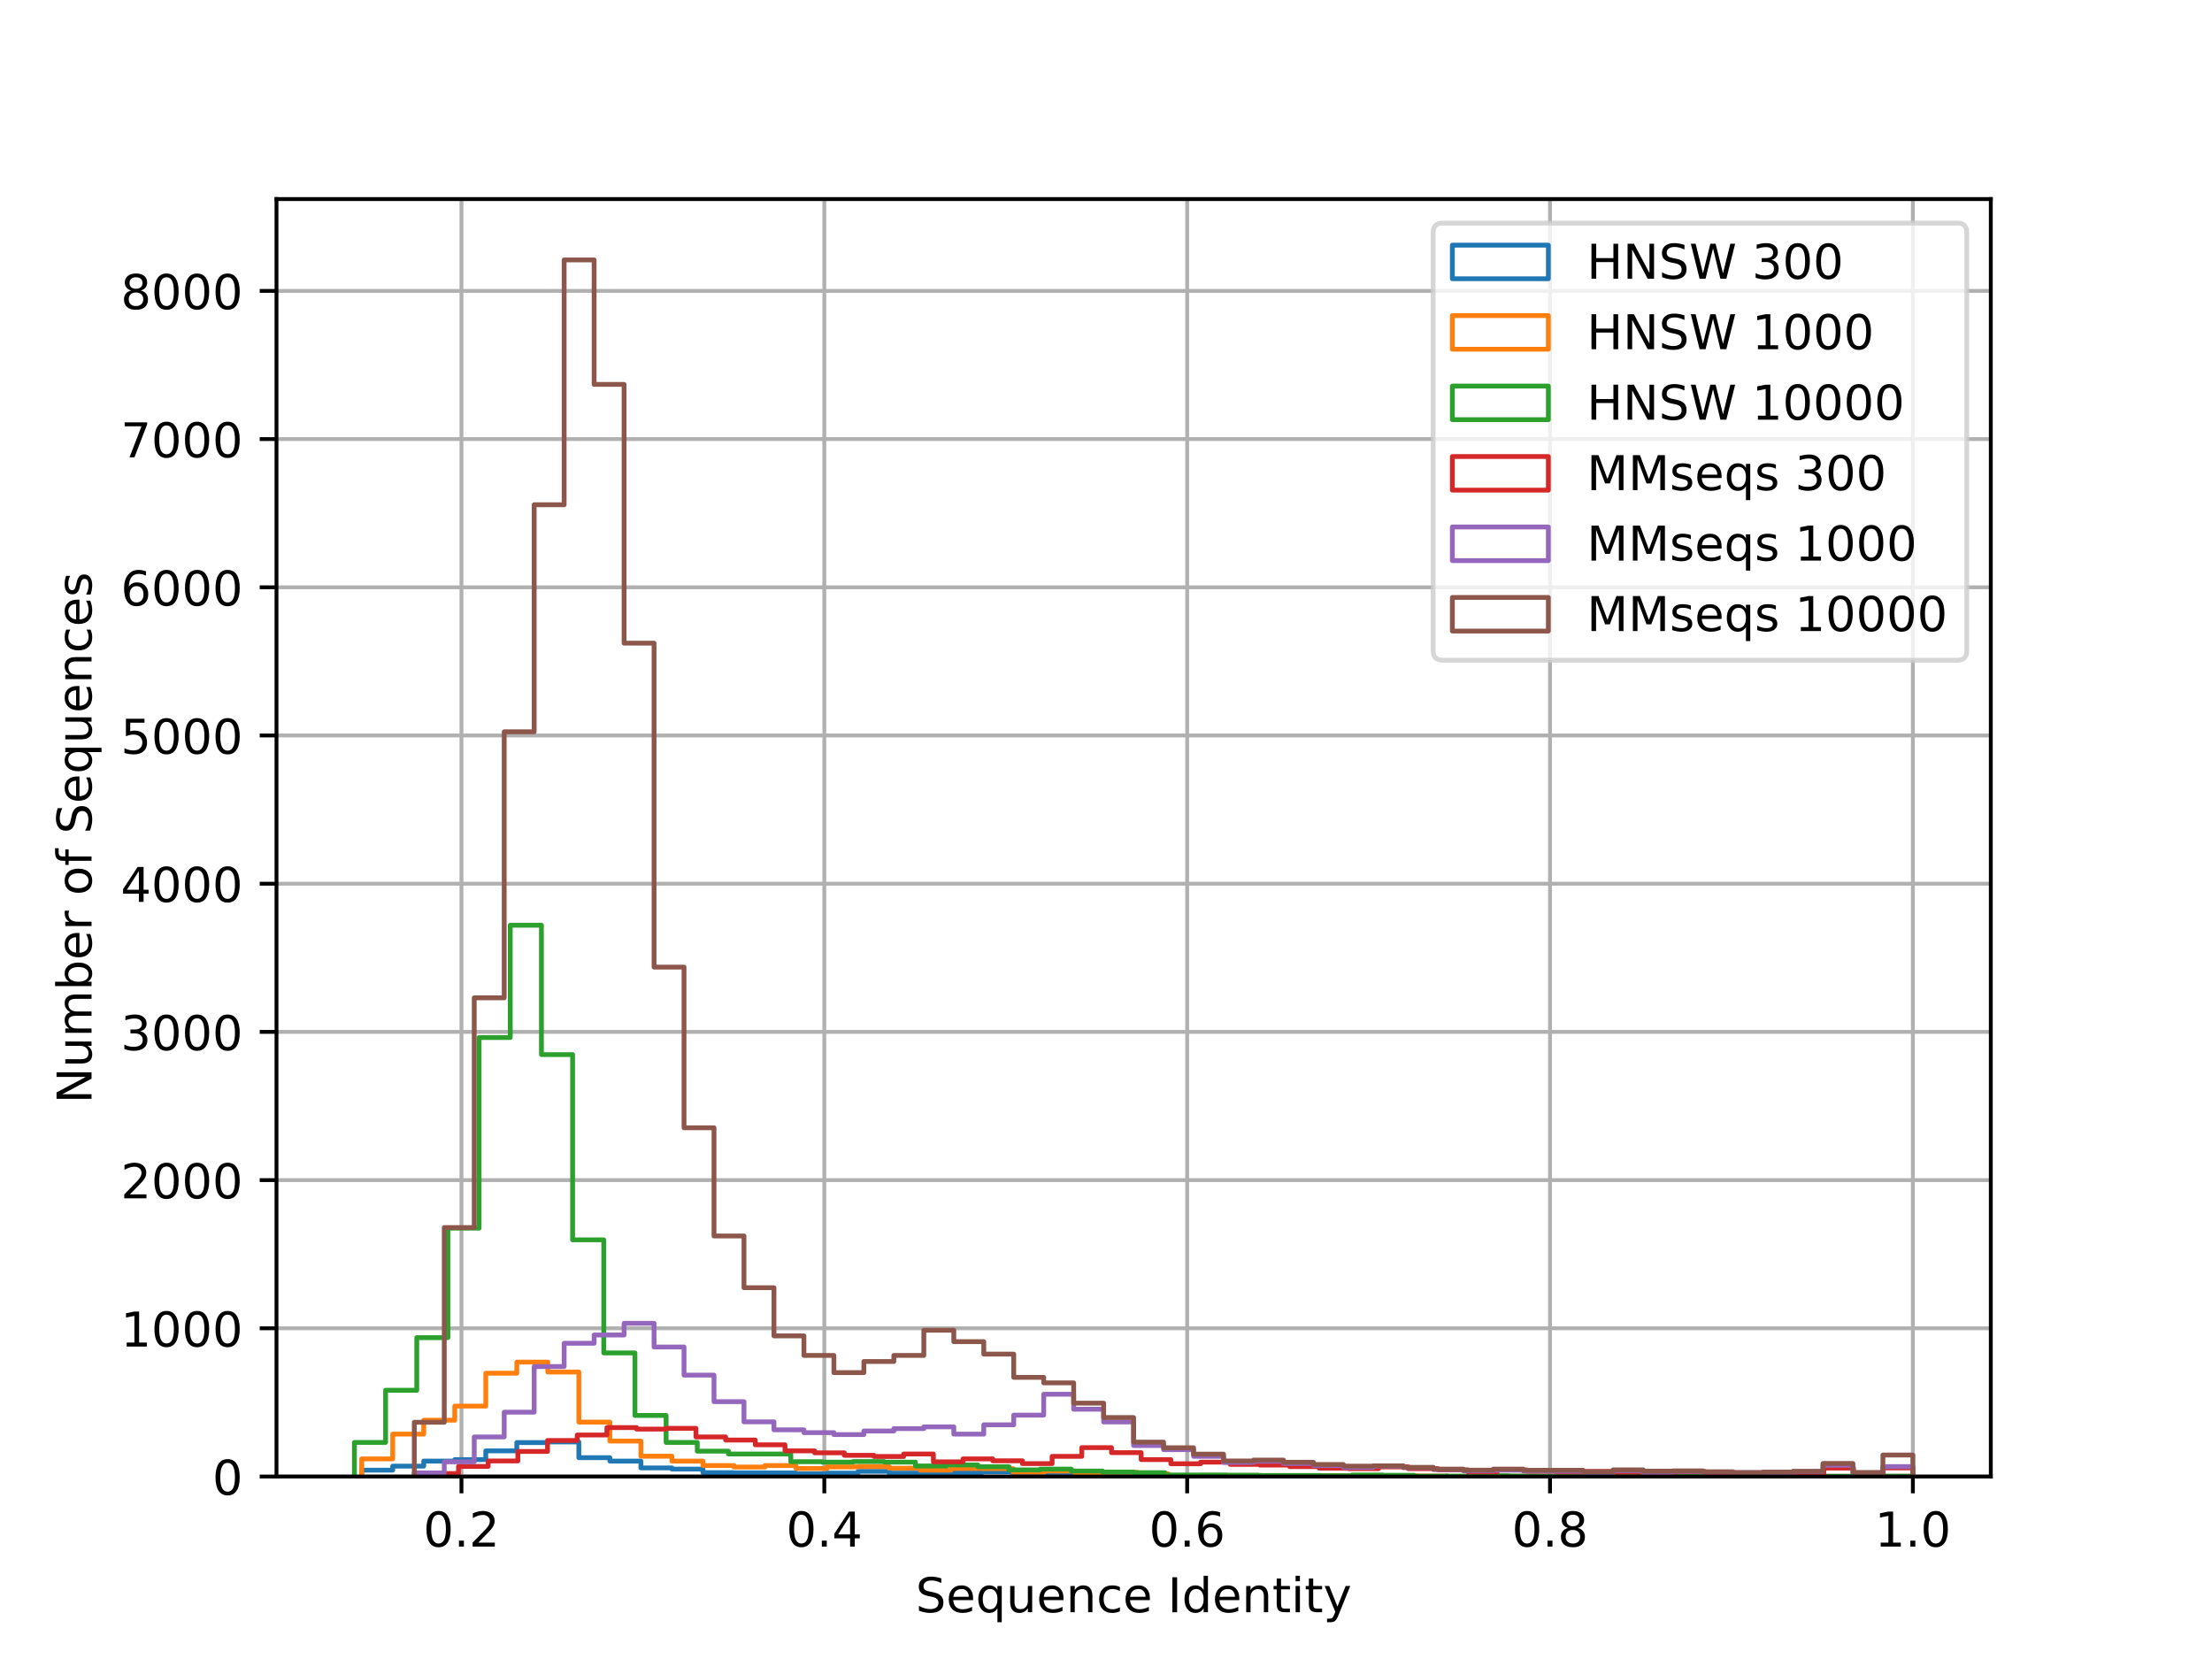 <?xml version="1.0" encoding="utf-8" standalone="no"?>
<!DOCTYPE svg PUBLIC "-//W3C//DTD SVG 1.1//EN"
  "http://www.w3.org/Graphics/SVG/1.1/DTD/svg11.dtd">
<!-- Created with matplotlib (https://matplotlib.org/) -->
<svg height="345.6pt" version="1.1" viewBox="0 0 460.8 345.6" width="460.8pt" xmlns="http://www.w3.org/2000/svg" xmlns:xlink="http://www.w3.org/1999/xlink">
 <defs>
  <style type="text/css">*{stroke-linecap:butt;stroke-linejoin:round;}</style>
 </defs>
 <g id="figure_1">
  <g id="patch_1">
   <path d="M 0 345.6 
L 460.8 345.6 
L 460.8 0 
L 0 0 
z
" style="fill:#ffffff;"/>
  </g>
  <g id="axes_1">
   <g id="patch_2">
    <path d="M 57.6 307.584 
L 414.72 307.584 
L 414.72 41.472 
L 57.6 41.472 
z
" style="fill:#ffffff;"/>
   </g>
   <g id="matplotlib.axis_1">
    <g id="xtick_1">
     <g id="line2d_1">
      <path clip-path="url(#peaeb49acaa)" d="M 96.131 307.584 
L 96.131 41.472 
" style="fill:none;stroke:#b0b0b0;stroke-linecap:square;stroke-width:0.8;"/>
     </g>
     <g id="line2d_2">
      <defs>
       <path d="M 0 0 
L 0 3.5 
" id="maaddae8885" style="stroke:#000000;stroke-width:0.8;"/>
      </defs>
      <g>
       <use style="stroke:#000000;stroke-width:0.8;" x="96.131" xlink:href="#maaddae8885" y="307.584"/>
      </g>
     </g>
     <g id="text_1">
      <!-- 0.2 -->
      <g transform="translate(88.18 322.182)scale(0.1 -0.1)">
       <defs>
        <path d="M 31.781 66.406 
Q 24.172 66.406 20.328 58.906 
Q 16.5 51.422 16.5 36.375 
Q 16.5 21.391 20.328 13.891 
Q 24.172 6.391 31.781 6.391 
Q 39.453 6.391 43.281 13.891 
Q 47.125 21.391 47.125 36.375 
Q 47.125 51.422 43.281 58.906 
Q 39.453 66.406 31.781 66.406 
z
M 31.781 74.219 
Q 44.047 74.219 50.516 64.516 
Q 56.984 54.828 56.984 36.375 
Q 56.984 17.969 50.516 8.266 
Q 44.047 -1.422 31.781 -1.422 
Q 19.531 -1.422 13.062 8.266 
Q 6.594 17.969 6.594 36.375 
Q 6.594 54.828 13.062 64.516 
Q 19.531 74.219 31.781 74.219 
z
" id="DejaVuSans-48"/>
        <path d="M 10.688 12.406 
L 21 12.406 
L 21 0 
L 10.688 0 
z
" id="DejaVuSans-46"/>
        <path d="M 19.188 8.297 
L 53.609 8.297 
L 53.609 0 
L 7.328 0 
L 7.328 8.297 
Q 12.938 14.109 22.625 23.891 
Q 32.328 33.688 34.812 36.531 
Q 39.547 41.844 41.422 45.531 
Q 43.312 49.219 43.312 52.781 
Q 43.312 58.594 39.234 62.25 
Q 35.156 65.922 28.609 65.922 
Q 23.969 65.922 18.812 64.312 
Q 13.672 62.703 7.812 59.422 
L 7.812 69.391 
Q 13.766 71.781 18.938 73 
Q 24.125 74.219 28.422 74.219 
Q 39.75 74.219 46.484 68.547 
Q 53.219 62.891 53.219 53.422 
Q 53.219 48.922 51.531 44.891 
Q 49.859 40.875 45.406 35.406 
Q 44.188 33.984 37.641 27.219 
Q 31.109 20.453 19.188 8.297 
z
" id="DejaVuSans-50"/>
       </defs>
       <use xlink:href="#DejaVuSans-48"/>
       <use x="63.623" xlink:href="#DejaVuSans-46"/>
       <use x="95.41" xlink:href="#DejaVuSans-50"/>
      </g>
     </g>
    </g>
    <g id="xtick_2">
     <g id="line2d_3">
      <path clip-path="url(#peaeb49acaa)" d="M 171.72 307.584 
L 171.72 41.472 
" style="fill:none;stroke:#b0b0b0;stroke-linecap:square;stroke-width:0.8;"/>
     </g>
     <g id="line2d_4">
      <g>
       <use style="stroke:#000000;stroke-width:0.8;" x="171.72" xlink:href="#maaddae8885" y="307.584"/>
      </g>
     </g>
     <g id="text_2">
      <!-- 0.4 -->
      <g transform="translate(163.769 322.182)scale(0.1 -0.1)">
       <defs>
        <path d="M 37.797 64.312 
L 12.891 25.391 
L 37.797 25.391 
z
M 35.203 72.906 
L 47.609 72.906 
L 47.609 25.391 
L 58.016 25.391 
L 58.016 17.188 
L 47.609 17.188 
L 47.609 0 
L 37.797 0 
L 37.797 17.188 
L 4.891 17.188 
L 4.891 26.703 
z
" id="DejaVuSans-52"/>
       </defs>
       <use xlink:href="#DejaVuSans-48"/>
       <use x="63.623" xlink:href="#DejaVuSans-46"/>
       <use x="95.41" xlink:href="#DejaVuSans-52"/>
      </g>
     </g>
    </g>
    <g id="xtick_3">
     <g id="line2d_5">
      <path clip-path="url(#peaeb49acaa)" d="M 247.309 307.584 
L 247.309 41.472 
" style="fill:none;stroke:#b0b0b0;stroke-linecap:square;stroke-width:0.8;"/>
     </g>
     <g id="line2d_6">
      <g>
       <use style="stroke:#000000;stroke-width:0.8;" x="247.309" xlink:href="#maaddae8885" y="307.584"/>
      </g>
     </g>
     <g id="text_3">
      <!-- 0.6 -->
      <g transform="translate(239.358 322.182)scale(0.1 -0.1)">
       <defs>
        <path d="M 33.016 40.375 
Q 26.375 40.375 22.484 35.828 
Q 18.609 31.297 18.609 23.391 
Q 18.609 15.531 22.484 10.953 
Q 26.375 6.391 33.016 6.391 
Q 39.656 6.391 43.531 10.953 
Q 47.406 15.531 47.406 23.391 
Q 47.406 31.297 43.531 35.828 
Q 39.656 40.375 33.016 40.375 
z
M 52.594 71.297 
L 52.594 62.312 
Q 48.875 64.062 45.094 64.984 
Q 41.312 65.922 37.594 65.922 
Q 27.828 65.922 22.672 59.328 
Q 17.531 52.734 16.797 39.406 
Q 19.672 43.656 24.016 45.922 
Q 28.375 48.188 33.594 48.188 
Q 44.578 48.188 50.953 41.516 
Q 57.328 34.859 57.328 23.391 
Q 57.328 12.156 50.688 5.359 
Q 44.047 -1.422 33.016 -1.422 
Q 20.359 -1.422 13.672 8.266 
Q 6.984 17.969 6.984 36.375 
Q 6.984 53.656 15.188 63.938 
Q 23.391 74.219 37.203 74.219 
Q 40.922 74.219 44.703 73.484 
Q 48.484 72.75 52.594 71.297 
z
" id="DejaVuSans-54"/>
       </defs>
       <use xlink:href="#DejaVuSans-48"/>
       <use x="63.623" xlink:href="#DejaVuSans-46"/>
       <use x="95.41" xlink:href="#DejaVuSans-54"/>
      </g>
     </g>
    </g>
    <g id="xtick_4">
     <g id="line2d_7">
      <path clip-path="url(#peaeb49acaa)" d="M 322.898 307.584 
L 322.898 41.472 
" style="fill:none;stroke:#b0b0b0;stroke-linecap:square;stroke-width:0.8;"/>
     </g>
     <g id="line2d_8">
      <g>
       <use style="stroke:#000000;stroke-width:0.8;" x="322.898" xlink:href="#maaddae8885" y="307.584"/>
      </g>
     </g>
     <g id="text_4">
      <!-- 0.8 -->
      <g transform="translate(314.947 322.182)scale(0.1 -0.1)">
       <defs>
        <path d="M 31.781 34.625 
Q 24.75 34.625 20.719 30.859 
Q 16.703 27.094 16.703 20.516 
Q 16.703 13.922 20.719 10.156 
Q 24.75 6.391 31.781 6.391 
Q 38.812 6.391 42.859 10.172 
Q 46.922 13.969 46.922 20.516 
Q 46.922 27.094 42.891 30.859 
Q 38.875 34.625 31.781 34.625 
z
M 21.922 38.812 
Q 15.578 40.375 12.031 44.719 
Q 8.5 49.078 8.5 55.328 
Q 8.5 64.062 14.719 69.141 
Q 20.953 74.219 31.781 74.219 
Q 42.672 74.219 48.875 69.141 
Q 55.078 64.062 55.078 55.328 
Q 55.078 49.078 51.531 44.719 
Q 48 40.375 41.703 38.812 
Q 48.828 37.156 52.797 32.312 
Q 56.781 27.484 56.781 20.516 
Q 56.781 9.906 50.312 4.234 
Q 43.844 -1.422 31.781 -1.422 
Q 19.734 -1.422 13.25 4.234 
Q 6.781 9.906 6.781 20.516 
Q 6.781 27.484 10.781 32.312 
Q 14.797 37.156 21.922 38.812 
z
M 18.312 54.391 
Q 18.312 48.734 21.844 45.562 
Q 25.391 42.391 31.781 42.391 
Q 38.141 42.391 41.719 45.562 
Q 45.312 48.734 45.312 54.391 
Q 45.312 60.062 41.719 63.234 
Q 38.141 66.406 31.781 66.406 
Q 25.391 66.406 21.844 63.234 
Q 18.312 60.062 18.312 54.391 
z
" id="DejaVuSans-56"/>
       </defs>
       <use xlink:href="#DejaVuSans-48"/>
       <use x="63.623" xlink:href="#DejaVuSans-46"/>
       <use x="95.41" xlink:href="#DejaVuSans-56"/>
      </g>
     </g>
    </g>
    <g id="xtick_5">
     <g id="line2d_9">
      <path clip-path="url(#peaeb49acaa)" d="M 398.487 307.584 
L 398.487 41.472 
" style="fill:none;stroke:#b0b0b0;stroke-linecap:square;stroke-width:0.8;"/>
     </g>
     <g id="line2d_10">
      <g>
       <use style="stroke:#000000;stroke-width:0.8;" x="398.487" xlink:href="#maaddae8885" y="307.584"/>
      </g>
     </g>
     <g id="text_5">
      <!-- 1.0 -->
      <g transform="translate(390.536 322.182)scale(0.1 -0.1)">
       <defs>
        <path d="M 12.406 8.297 
L 28.516 8.297 
L 28.516 63.922 
L 10.984 60.406 
L 10.984 69.391 
L 28.422 72.906 
L 38.281 72.906 
L 38.281 8.297 
L 54.391 8.297 
L 54.391 0 
L 12.406 0 
z
" id="DejaVuSans-49"/>
       </defs>
       <use xlink:href="#DejaVuSans-49"/>
       <use x="63.623" xlink:href="#DejaVuSans-46"/>
       <use x="95.41" xlink:href="#DejaVuSans-48"/>
      </g>
     </g>
    </g>
    <g id="text_6">
     <!-- Sequence Identity -->
     <g transform="translate(190.743 335.861)scale(0.1 -0.1)">
      <defs>
       <path d="M 53.516 70.516 
L 53.516 60.891 
Q 47.906 63.578 42.922 64.891 
Q 37.938 66.219 33.297 66.219 
Q 25.25 66.219 20.875 63.094 
Q 16.5 59.969 16.5 54.203 
Q 16.5 49.359 19.406 46.891 
Q 22.312 44.438 30.422 42.922 
L 36.375 41.703 
Q 47.406 39.594 52.656 34.297 
Q 57.906 29 57.906 20.125 
Q 57.906 9.516 50.797 4.047 
Q 43.703 -1.422 29.984 -1.422 
Q 24.812 -1.422 18.969 -0.25 
Q 13.141 0.922 6.891 3.219 
L 6.891 13.375 
Q 12.891 10.016 18.656 8.297 
Q 24.422 6.594 29.984 6.594 
Q 38.422 6.594 43.016 9.906 
Q 47.609 13.234 47.609 19.391 
Q 47.609 24.75 44.312 27.781 
Q 41.016 30.812 33.5 32.328 
L 27.484 33.5 
Q 16.453 35.688 11.516 40.375 
Q 6.594 45.062 6.594 53.422 
Q 6.594 63.094 13.406 68.656 
Q 20.219 74.219 32.172 74.219 
Q 37.312 74.219 42.625 73.281 
Q 47.953 72.359 53.516 70.516 
z
" id="DejaVuSans-83"/>
       <path d="M 56.203 29.594 
L 56.203 25.203 
L 14.891 25.203 
Q 15.484 15.922 20.484 11.062 
Q 25.484 6.203 34.422 6.203 
Q 39.594 6.203 44.453 7.469 
Q 49.312 8.734 54.109 11.281 
L 54.109 2.781 
Q 49.266 0.734 44.188 -0.344 
Q 39.109 -1.422 33.891 -1.422 
Q 20.797 -1.422 13.156 6.188 
Q 5.516 13.812 5.516 26.812 
Q 5.516 40.234 12.766 48.109 
Q 20.016 56 32.328 56 
Q 43.359 56 49.781 48.891 
Q 56.203 41.797 56.203 29.594 
z
M 47.219 32.234 
Q 47.125 39.594 43.094 43.984 
Q 39.062 48.391 32.422 48.391 
Q 24.906 48.391 20.391 44.141 
Q 15.875 39.891 15.188 32.172 
z
" id="DejaVuSans-101"/>
       <path d="M 14.797 27.297 
Q 14.797 17.391 18.875 11.75 
Q 22.953 6.109 30.078 6.109 
Q 37.203 6.109 41.297 11.75 
Q 45.406 17.391 45.406 27.297 
Q 45.406 37.203 41.297 42.844 
Q 37.203 48.484 30.078 48.484 
Q 22.953 48.484 18.875 42.844 
Q 14.797 37.203 14.797 27.297 
z
M 45.406 8.203 
Q 42.578 3.328 38.25 0.953 
Q 33.938 -1.422 27.875 -1.422 
Q 17.969 -1.422 11.734 6.484 
Q 5.516 14.406 5.516 27.297 
Q 5.516 40.188 11.734 48.094 
Q 17.969 56 27.875 56 
Q 33.938 56 38.25 53.625 
Q 42.578 51.266 45.406 46.391 
L 45.406 54.688 
L 54.391 54.688 
L 54.391 -20.797 
L 45.406 -20.797 
z
" id="DejaVuSans-113"/>
       <path d="M 8.5 21.578 
L 8.5 54.688 
L 17.484 54.688 
L 17.484 21.922 
Q 17.484 14.156 20.5 10.266 
Q 23.531 6.391 29.594 6.391 
Q 36.859 6.391 41.078 11.031 
Q 45.312 15.672 45.312 23.688 
L 45.312 54.688 
L 54.297 54.688 
L 54.297 0 
L 45.312 0 
L 45.312 8.406 
Q 42.047 3.422 37.719 1 
Q 33.406 -1.422 27.688 -1.422 
Q 18.266 -1.422 13.375 4.438 
Q 8.5 10.297 8.5 21.578 
z
M 31.109 56 
z
" id="DejaVuSans-117"/>
       <path d="M 54.891 33.016 
L 54.891 0 
L 45.906 0 
L 45.906 32.719 
Q 45.906 40.484 42.875 44.328 
Q 39.844 48.188 33.797 48.188 
Q 26.516 48.188 22.312 43.547 
Q 18.109 38.922 18.109 30.906 
L 18.109 0 
L 9.078 0 
L 9.078 54.688 
L 18.109 54.688 
L 18.109 46.188 
Q 21.344 51.125 25.703 53.562 
Q 30.078 56 35.797 56 
Q 45.219 56 50.047 50.172 
Q 54.891 44.344 54.891 33.016 
z
" id="DejaVuSans-110"/>
       <path d="M 48.781 52.594 
L 48.781 44.188 
Q 44.969 46.297 41.141 47.344 
Q 37.312 48.391 33.406 48.391 
Q 24.656 48.391 19.812 42.844 
Q 14.984 37.312 14.984 27.297 
Q 14.984 17.281 19.812 11.734 
Q 24.656 6.203 33.406 6.203 
Q 37.312 6.203 41.141 7.25 
Q 44.969 8.297 48.781 10.406 
L 48.781 2.094 
Q 45.016 0.344 40.984 -0.531 
Q 36.969 -1.422 32.422 -1.422 
Q 20.062 -1.422 12.781 6.344 
Q 5.516 14.109 5.516 27.297 
Q 5.516 40.672 12.859 48.328 
Q 20.219 56 33.016 56 
Q 37.156 56 41.109 55.141 
Q 45.062 54.297 48.781 52.594 
z
" id="DejaVuSans-99"/>
       <path id="DejaVuSans-32"/>
       <path d="M 9.812 72.906 
L 19.672 72.906 
L 19.672 0 
L 9.812 0 
z
" id="DejaVuSans-73"/>
       <path d="M 45.406 46.391 
L 45.406 75.984 
L 54.391 75.984 
L 54.391 0 
L 45.406 0 
L 45.406 8.203 
Q 42.578 3.328 38.25 0.953 
Q 33.938 -1.422 27.875 -1.422 
Q 17.969 -1.422 11.734 6.484 
Q 5.516 14.406 5.516 27.297 
Q 5.516 40.188 11.734 48.094 
Q 17.969 56 27.875 56 
Q 33.938 56 38.25 53.625 
Q 42.578 51.266 45.406 46.391 
z
M 14.797 27.297 
Q 14.797 17.391 18.875 11.75 
Q 22.953 6.109 30.078 6.109 
Q 37.203 6.109 41.297 11.75 
Q 45.406 17.391 45.406 27.297 
Q 45.406 37.203 41.297 42.844 
Q 37.203 48.484 30.078 48.484 
Q 22.953 48.484 18.875 42.844 
Q 14.797 37.203 14.797 27.297 
z
" id="DejaVuSans-100"/>
       <path d="M 18.312 70.219 
L 18.312 54.688 
L 36.812 54.688 
L 36.812 47.703 
L 18.312 47.703 
L 18.312 18.016 
Q 18.312 11.328 20.141 9.422 
Q 21.969 7.516 27.594 7.516 
L 36.812 7.516 
L 36.812 0 
L 27.594 0 
Q 17.188 0 13.234 3.875 
Q 9.281 7.766 9.281 18.016 
L 9.281 47.703 
L 2.688 47.703 
L 2.688 54.688 
L 9.281 54.688 
L 9.281 70.219 
z
" id="DejaVuSans-116"/>
       <path d="M 9.422 54.688 
L 18.406 54.688 
L 18.406 0 
L 9.422 0 
z
M 9.422 75.984 
L 18.406 75.984 
L 18.406 64.594 
L 9.422 64.594 
z
" id="DejaVuSans-105"/>
       <path d="M 32.172 -5.078 
Q 28.375 -14.844 24.75 -17.812 
Q 21.141 -20.797 15.094 -20.797 
L 7.906 -20.797 
L 7.906 -13.281 
L 13.188 -13.281 
Q 16.891 -13.281 18.938 -11.516 
Q 21 -9.766 23.484 -3.219 
L 25.094 0.875 
L 2.984 54.688 
L 12.5 54.688 
L 29.594 11.922 
L 46.688 54.688 
L 56.203 54.688 
z
" id="DejaVuSans-121"/>
      </defs>
      <use xlink:href="#DejaVuSans-83"/>
      <use x="63.477" xlink:href="#DejaVuSans-101"/>
      <use x="125" xlink:href="#DejaVuSans-113"/>
      <use x="188.477" xlink:href="#DejaVuSans-117"/>
      <use x="251.855" xlink:href="#DejaVuSans-101"/>
      <use x="313.379" xlink:href="#DejaVuSans-110"/>
      <use x="376.758" xlink:href="#DejaVuSans-99"/>
      <use x="431.738" xlink:href="#DejaVuSans-101"/>
      <use x="493.262" xlink:href="#DejaVuSans-32"/>
      <use x="525.049" xlink:href="#DejaVuSans-73"/>
      <use x="554.541" xlink:href="#DejaVuSans-100"/>
      <use x="618.018" xlink:href="#DejaVuSans-101"/>
      <use x="679.541" xlink:href="#DejaVuSans-110"/>
      <use x="742.92" xlink:href="#DejaVuSans-116"/>
      <use x="782.129" xlink:href="#DejaVuSans-105"/>
      <use x="809.912" xlink:href="#DejaVuSans-116"/>
      <use x="849.121" xlink:href="#DejaVuSans-121"/>
     </g>
    </g>
   </g>
   <g id="matplotlib.axis_2">
    <g id="ytick_1">
     <g id="line2d_11">
      <path clip-path="url(#peaeb49acaa)" d="M 57.6 307.584 
L 414.72 307.584 
" style="fill:none;stroke:#b0b0b0;stroke-linecap:square;stroke-width:0.8;"/>
     </g>
     <g id="line2d_12">
      <defs>
       <path d="M 0 0 
L -3.5 0 
" id="mb0cd59746e" style="stroke:#000000;stroke-width:0.8;"/>
      </defs>
      <g>
       <use style="stroke:#000000;stroke-width:0.8;" x="57.6" xlink:href="#mb0cd59746e" y="307.584"/>
      </g>
     </g>
     <g id="text_7">
      <!-- 0 -->
      <g transform="translate(44.237 311.383)scale(0.1 -0.1)">
       <use xlink:href="#DejaVuSans-48"/>
      </g>
     </g>
    </g>
    <g id="ytick_2">
     <g id="line2d_13">
      <path clip-path="url(#peaeb49acaa)" d="M 57.6 276.711 
L 414.72 276.711 
" style="fill:none;stroke:#b0b0b0;stroke-linecap:square;stroke-width:0.8;"/>
     </g>
     <g id="line2d_14">
      <g>
       <use style="stroke:#000000;stroke-width:0.8;" x="57.6" xlink:href="#mb0cd59746e" y="276.711"/>
      </g>
     </g>
     <g id="text_8">
      <!-- 1000 -->
      <g transform="translate(25.15 280.51)scale(0.1 -0.1)">
       <use xlink:href="#DejaVuSans-49"/>
       <use x="63.623" xlink:href="#DejaVuSans-48"/>
       <use x="127.246" xlink:href="#DejaVuSans-48"/>
       <use x="190.869" xlink:href="#DejaVuSans-48"/>
      </g>
     </g>
    </g>
    <g id="ytick_3">
     <g id="line2d_15">
      <path clip-path="url(#peaeb49acaa)" d="M 57.6 245.837 
L 414.72 245.837 
" style="fill:none;stroke:#b0b0b0;stroke-linecap:square;stroke-width:0.8;"/>
     </g>
     <g id="line2d_16">
      <g>
       <use style="stroke:#000000;stroke-width:0.8;" x="57.6" xlink:href="#mb0cd59746e" y="245.837"/>
      </g>
     </g>
     <g id="text_9">
      <!-- 2000 -->
      <g transform="translate(25.15 249.636)scale(0.1 -0.1)">
       <use xlink:href="#DejaVuSans-50"/>
       <use x="63.623" xlink:href="#DejaVuSans-48"/>
       <use x="127.246" xlink:href="#DejaVuSans-48"/>
       <use x="190.869" xlink:href="#DejaVuSans-48"/>
      </g>
     </g>
    </g>
    <g id="ytick_4">
     <g id="line2d_17">
      <path clip-path="url(#peaeb49acaa)" d="M 57.6 214.964 
L 414.72 214.964 
" style="fill:none;stroke:#b0b0b0;stroke-linecap:square;stroke-width:0.8;"/>
     </g>
     <g id="line2d_18">
      <g>
       <use style="stroke:#000000;stroke-width:0.8;" x="57.6" xlink:href="#mb0cd59746e" y="214.964"/>
      </g>
     </g>
     <g id="text_10">
      <!-- 3000 -->
      <g transform="translate(25.15 218.763)scale(0.1 -0.1)">
       <defs>
        <path d="M 40.578 39.312 
Q 47.656 37.797 51.625 33 
Q 55.609 28.219 55.609 21.188 
Q 55.609 10.406 48.188 4.484 
Q 40.766 -1.422 27.094 -1.422 
Q 22.516 -1.422 17.656 -0.516 
Q 12.797 0.391 7.625 2.203 
L 7.625 11.719 
Q 11.719 9.328 16.594 8.109 
Q 21.484 6.891 26.812 6.891 
Q 36.078 6.891 40.938 10.547 
Q 45.797 14.203 45.797 21.188 
Q 45.797 27.641 41.281 31.266 
Q 36.766 34.906 28.719 34.906 
L 20.219 34.906 
L 20.219 43.016 
L 29.109 43.016 
Q 36.375 43.016 40.234 45.922 
Q 44.094 48.828 44.094 54.297 
Q 44.094 59.906 40.109 62.906 
Q 36.141 65.922 28.719 65.922 
Q 24.656 65.922 20.016 65.031 
Q 15.375 64.156 9.812 62.312 
L 9.812 71.094 
Q 15.438 72.656 20.344 73.438 
Q 25.25 74.219 29.594 74.219 
Q 40.828 74.219 47.359 69.109 
Q 53.906 64.016 53.906 55.328 
Q 53.906 49.266 50.438 45.094 
Q 46.969 40.922 40.578 39.312 
z
" id="DejaVuSans-51"/>
       </defs>
       <use xlink:href="#DejaVuSans-51"/>
       <use x="63.623" xlink:href="#DejaVuSans-48"/>
       <use x="127.246" xlink:href="#DejaVuSans-48"/>
       <use x="190.869" xlink:href="#DejaVuSans-48"/>
      </g>
     </g>
    </g>
    <g id="ytick_5">
     <g id="line2d_19">
      <path clip-path="url(#peaeb49acaa)" d="M 57.6 184.09 
L 414.72 184.09 
" style="fill:none;stroke:#b0b0b0;stroke-linecap:square;stroke-width:0.8;"/>
     </g>
     <g id="line2d_20">
      <g>
       <use style="stroke:#000000;stroke-width:0.8;" x="57.6" xlink:href="#mb0cd59746e" y="184.09"/>
      </g>
     </g>
     <g id="text_11">
      <!-- 4000 -->
      <g transform="translate(25.15 187.889)scale(0.1 -0.1)">
       <use xlink:href="#DejaVuSans-52"/>
       <use x="63.623" xlink:href="#DejaVuSans-48"/>
       <use x="127.246" xlink:href="#DejaVuSans-48"/>
       <use x="190.869" xlink:href="#DejaVuSans-48"/>
      </g>
     </g>
    </g>
    <g id="ytick_6">
     <g id="line2d_21">
      <path clip-path="url(#peaeb49acaa)" d="M 57.6 153.217 
L 414.72 153.217 
" style="fill:none;stroke:#b0b0b0;stroke-linecap:square;stroke-width:0.8;"/>
     </g>
     <g id="line2d_22">
      <g>
       <use style="stroke:#000000;stroke-width:0.8;" x="57.6" xlink:href="#mb0cd59746e" y="153.217"/>
      </g>
     </g>
     <g id="text_12">
      <!-- 5000 -->
      <g transform="translate(25.15 157.016)scale(0.1 -0.1)">
       <defs>
        <path d="M 10.797 72.906 
L 49.516 72.906 
L 49.516 64.594 
L 19.828 64.594 
L 19.828 46.734 
Q 21.969 47.469 24.109 47.828 
Q 26.266 48.188 28.422 48.188 
Q 40.625 48.188 47.75 41.5 
Q 54.891 34.812 54.891 23.391 
Q 54.891 11.625 47.562 5.094 
Q 40.234 -1.422 26.906 -1.422 
Q 22.312 -1.422 17.547 -0.641 
Q 12.797 0.141 7.719 1.703 
L 7.719 11.625 
Q 12.109 9.234 16.797 8.062 
Q 21.484 6.891 26.703 6.891 
Q 35.156 6.891 40.078 11.328 
Q 45.016 15.766 45.016 23.391 
Q 45.016 31 40.078 35.438 
Q 35.156 39.891 26.703 39.891 
Q 22.75 39.891 18.812 39.016 
Q 14.891 38.141 10.797 36.281 
z
" id="DejaVuSans-53"/>
       </defs>
       <use xlink:href="#DejaVuSans-53"/>
       <use x="63.623" xlink:href="#DejaVuSans-48"/>
       <use x="127.246" xlink:href="#DejaVuSans-48"/>
       <use x="190.869" xlink:href="#DejaVuSans-48"/>
      </g>
     </g>
    </g>
    <g id="ytick_7">
     <g id="line2d_23">
      <path clip-path="url(#peaeb49acaa)" d="M 57.6 122.343 
L 414.72 122.343 
" style="fill:none;stroke:#b0b0b0;stroke-linecap:square;stroke-width:0.8;"/>
     </g>
     <g id="line2d_24">
      <g>
       <use style="stroke:#000000;stroke-width:0.8;" x="57.6" xlink:href="#mb0cd59746e" y="122.343"/>
      </g>
     </g>
     <g id="text_13">
      <!-- 6000 -->
      <g transform="translate(25.15 126.143)scale(0.1 -0.1)">
       <use xlink:href="#DejaVuSans-54"/>
       <use x="63.623" xlink:href="#DejaVuSans-48"/>
       <use x="127.246" xlink:href="#DejaVuSans-48"/>
       <use x="190.869" xlink:href="#DejaVuSans-48"/>
      </g>
     </g>
    </g>
    <g id="ytick_8">
     <g id="line2d_25">
      <path clip-path="url(#peaeb49acaa)" d="M 57.6 91.47 
L 414.72 91.47 
" style="fill:none;stroke:#b0b0b0;stroke-linecap:square;stroke-width:0.8;"/>
     </g>
     <g id="line2d_26">
      <g>
       <use style="stroke:#000000;stroke-width:0.8;" x="57.6" xlink:href="#mb0cd59746e" y="91.47"/>
      </g>
     </g>
     <g id="text_14">
      <!-- 7000 -->
      <g transform="translate(25.15 95.269)scale(0.1 -0.1)">
       <defs>
        <path d="M 8.203 72.906 
L 55.078 72.906 
L 55.078 68.703 
L 28.609 0 
L 18.312 0 
L 43.219 64.594 
L 8.203 64.594 
z
" id="DejaVuSans-55"/>
       </defs>
       <use xlink:href="#DejaVuSans-55"/>
       <use x="63.623" xlink:href="#DejaVuSans-48"/>
       <use x="127.246" xlink:href="#DejaVuSans-48"/>
       <use x="190.869" xlink:href="#DejaVuSans-48"/>
      </g>
     </g>
    </g>
    <g id="ytick_9">
     <g id="line2d_27">
      <path clip-path="url(#peaeb49acaa)" d="M 57.6 60.597 
L 414.72 60.597 
" style="fill:none;stroke:#b0b0b0;stroke-linecap:square;stroke-width:0.8;"/>
     </g>
     <g id="line2d_28">
      <g>
       <use style="stroke:#000000;stroke-width:0.8;" x="57.6" xlink:href="#mb0cd59746e" y="60.597"/>
      </g>
     </g>
     <g id="text_15">
      <!-- 8000 -->
      <g transform="translate(25.15 64.396)scale(0.1 -0.1)">
       <use xlink:href="#DejaVuSans-56"/>
       <use x="63.623" xlink:href="#DejaVuSans-48"/>
       <use x="127.246" xlink:href="#DejaVuSans-48"/>
       <use x="190.869" xlink:href="#DejaVuSans-48"/>
      </g>
     </g>
    </g>
    <g id="text_16">
     <!-- Number of Sequences -->
     <g transform="translate(19.07 229.881)rotate(-90)scale(0.1 -0.1)">
      <defs>
       <path d="M 9.812 72.906 
L 23.094 72.906 
L 55.422 11.922 
L 55.422 72.906 
L 64.984 72.906 
L 64.984 0 
L 51.703 0 
L 19.391 60.984 
L 19.391 0 
L 9.812 0 
z
" id="DejaVuSans-78"/>
       <path d="M 52 44.188 
Q 55.375 50.25 60.062 53.125 
Q 64.75 56 71.094 56 
Q 79.641 56 84.281 50.016 
Q 88.922 44.047 88.922 33.016 
L 88.922 0 
L 79.891 0 
L 79.891 32.719 
Q 79.891 40.578 77.094 44.375 
Q 74.312 48.188 68.609 48.188 
Q 61.625 48.188 57.562 43.547 
Q 53.516 38.922 53.516 30.906 
L 53.516 0 
L 44.484 0 
L 44.484 32.719 
Q 44.484 40.625 41.703 44.406 
Q 38.922 48.188 33.109 48.188 
Q 26.219 48.188 22.156 43.531 
Q 18.109 38.875 18.109 30.906 
L 18.109 0 
L 9.078 0 
L 9.078 54.688 
L 18.109 54.688 
L 18.109 46.188 
Q 21.188 51.219 25.484 53.609 
Q 29.781 56 35.688 56 
Q 41.656 56 45.828 52.969 
Q 50 49.953 52 44.188 
z
" id="DejaVuSans-109"/>
       <path d="M 48.688 27.297 
Q 48.688 37.203 44.609 42.844 
Q 40.531 48.484 33.406 48.484 
Q 26.266 48.484 22.188 42.844 
Q 18.109 37.203 18.109 27.297 
Q 18.109 17.391 22.188 11.75 
Q 26.266 6.109 33.406 6.109 
Q 40.531 6.109 44.609 11.75 
Q 48.688 17.391 48.688 27.297 
z
M 18.109 46.391 
Q 20.953 51.266 25.266 53.625 
Q 29.594 56 35.594 56 
Q 45.562 56 51.781 48.094 
Q 58.016 40.188 58.016 27.297 
Q 58.016 14.406 51.781 6.484 
Q 45.562 -1.422 35.594 -1.422 
Q 29.594 -1.422 25.266 0.953 
Q 20.953 3.328 18.109 8.203 
L 18.109 0 
L 9.078 0 
L 9.078 75.984 
L 18.109 75.984 
z
" id="DejaVuSans-98"/>
       <path d="M 41.109 46.297 
Q 39.594 47.172 37.812 47.578 
Q 36.031 48 33.891 48 
Q 26.266 48 22.188 43.047 
Q 18.109 38.094 18.109 28.812 
L 18.109 0 
L 9.078 0 
L 9.078 54.688 
L 18.109 54.688 
L 18.109 46.188 
Q 20.953 51.172 25.484 53.578 
Q 30.031 56 36.531 56 
Q 37.453 56 38.578 55.875 
Q 39.703 55.766 41.062 55.516 
z
" id="DejaVuSans-114"/>
       <path d="M 30.609 48.391 
Q 23.391 48.391 19.188 42.75 
Q 14.984 37.109 14.984 27.297 
Q 14.984 17.484 19.156 11.844 
Q 23.344 6.203 30.609 6.203 
Q 37.797 6.203 41.984 11.859 
Q 46.188 17.531 46.188 27.297 
Q 46.188 37.016 41.984 42.703 
Q 37.797 48.391 30.609 48.391 
z
M 30.609 56 
Q 42.328 56 49.016 48.375 
Q 55.719 40.766 55.719 27.297 
Q 55.719 13.875 49.016 6.219 
Q 42.328 -1.422 30.609 -1.422 
Q 18.844 -1.422 12.172 6.219 
Q 5.516 13.875 5.516 27.297 
Q 5.516 40.766 12.172 48.375 
Q 18.844 56 30.609 56 
z
" id="DejaVuSans-111"/>
       <path d="M 37.109 75.984 
L 37.109 68.5 
L 28.516 68.5 
Q 23.688 68.5 21.797 66.547 
Q 19.922 64.594 19.922 59.516 
L 19.922 54.688 
L 34.719 54.688 
L 34.719 47.703 
L 19.922 47.703 
L 19.922 0 
L 10.891 0 
L 10.891 47.703 
L 2.297 47.703 
L 2.297 54.688 
L 10.891 54.688 
L 10.891 58.5 
Q 10.891 67.625 15.141 71.797 
Q 19.391 75.984 28.609 75.984 
z
" id="DejaVuSans-102"/>
       <path d="M 44.281 53.078 
L 44.281 44.578 
Q 40.484 46.531 36.375 47.5 
Q 32.281 48.484 27.875 48.484 
Q 21.188 48.484 17.844 46.438 
Q 14.5 44.391 14.5 40.281 
Q 14.5 37.156 16.891 35.375 
Q 19.281 33.594 26.516 31.984 
L 29.594 31.297 
Q 39.156 29.25 43.188 25.516 
Q 47.219 21.781 47.219 15.094 
Q 47.219 7.469 41.188 3.016 
Q 35.156 -1.422 24.609 -1.422 
Q 20.219 -1.422 15.453 -0.562 
Q 10.688 0.297 5.422 2 
L 5.422 11.281 
Q 10.406 8.688 15.234 7.391 
Q 20.062 6.109 24.812 6.109 
Q 31.156 6.109 34.562 8.281 
Q 37.984 10.453 37.984 14.406 
Q 37.984 18.062 35.516 20.016 
Q 33.062 21.969 24.703 23.781 
L 21.578 24.516 
Q 13.234 26.266 9.516 29.906 
Q 5.812 33.547 5.812 39.891 
Q 5.812 47.609 11.281 51.797 
Q 16.75 56 26.812 56 
Q 31.781 56 36.172 55.266 
Q 40.578 54.547 44.281 53.078 
z
" id="DejaVuSans-115"/>
      </defs>
      <use xlink:href="#DejaVuSans-78"/>
      <use x="74.805" xlink:href="#DejaVuSans-117"/>
      <use x="138.184" xlink:href="#DejaVuSans-109"/>
      <use x="235.596" xlink:href="#DejaVuSans-98"/>
      <use x="299.072" xlink:href="#DejaVuSans-101"/>
      <use x="360.596" xlink:href="#DejaVuSans-114"/>
      <use x="401.709" xlink:href="#DejaVuSans-32"/>
      <use x="433.496" xlink:href="#DejaVuSans-111"/>
      <use x="494.678" xlink:href="#DejaVuSans-102"/>
      <use x="529.883" xlink:href="#DejaVuSans-32"/>
      <use x="561.67" xlink:href="#DejaVuSans-83"/>
      <use x="625.146" xlink:href="#DejaVuSans-101"/>
      <use x="686.67" xlink:href="#DejaVuSans-113"/>
      <use x="750.146" xlink:href="#DejaVuSans-117"/>
      <use x="813.525" xlink:href="#DejaVuSans-101"/>
      <use x="875.049" xlink:href="#DejaVuSans-110"/>
      <use x="938.428" xlink:href="#DejaVuSans-99"/>
      <use x="993.408" xlink:href="#DejaVuSans-101"/>
      <use x="1054.932" xlink:href="#DejaVuSans-115"/>
     </g>
    </g>
   </g>
   <g id="patch_3">
    <path clip-path="url(#peaeb49acaa)" d="M 75.345 307.584 
L 75.345 306.256 
L 81.807 306.256 
L 81.807 305.423 
L 88.27 305.423 
L 88.27 304.373 
L 94.733 304.373 
L 94.733 304.064 
L 101.196 304.064 
L 101.196 302.243 
L 107.659 302.243 
L 107.659 300.514 
L 114.122 300.514 
L 114.122 300.39 
L 120.584 300.39 
L 120.584 303.663 
L 127.047 303.663 
L 127.047 304.373 
L 133.51 304.373 
L 133.51 305.793 
L 139.973 305.793 
L 139.973 306.04 
L 146.436 306.04 
L 146.436 306.781 
L 152.899 306.781 
L 152.899 306.812 
L 159.362 306.812 
L 159.362 306.843 
L 165.824 306.843 
L 165.824 306.997 
L 172.287 306.997 
L 172.287 306.874 
L 178.75 306.874 
L 178.75 306.503 
L 185.213 306.503 
L 185.213 306.874 
L 191.676 306.874 
L 191.676 307.028 
L 198.139 307.028 
L 198.139 306.781 
L 204.602 306.781 
L 204.602 306.596 
L 211.064 306.596 
L 211.064 306.997 
L 217.527 306.997 
L 217.527 306.874 
L 223.99 306.874 
L 223.99 307.214 
L 230.453 307.214 
L 230.453 306.967 
L 236.916 306.967 
L 236.916 307.275 
L 243.379 307.275 
L 243.379 307.522 
L 249.842 307.522 
L 249.842 307.461 
L 256.304 307.461 
L 256.304 307.43 
L 262.767 307.43 
L 262.767 307.491 
L 269.23 307.491 
L 269.23 307.43 
L 275.693 307.43 
L 275.693 307.43 
L 282.156 307.43 
L 282.156 307.461 
L 288.619 307.461 
L 288.619 307.461 
L 295.082 307.461 
L 295.082 307.522 
L 301.544 307.522 
L 301.544 307.584 
L 308.007 307.584 
L 308.007 307.491 
L 314.47 307.491 
L 314.47 307.553 
L 320.933 307.553 
L 320.933 307.553 
L 327.396 307.553 
L 327.396 307.553 
L 333.859 307.553 
L 333.859 307.553 
L 340.322 307.553 
L 340.322 307.491 
L 346.784 307.491 
L 346.784 307.584 
L 353.247 307.584 
L 353.247 307.522 
L 359.71 307.522 
L 359.71 307.522 
L 366.173 307.522 
L 366.173 307.553 
L 372.636 307.553 
L 372.636 307.522 
L 379.099 307.522 
L 379.099 307.553 
L 385.562 307.553 
L 385.562 307.553 
L 392.024 307.553 
L 392.024 307.553 
L 398.487 307.553 
L 398.487 307.584 
" style="fill:none;stroke:#1f77b4;stroke-linejoin:miter;"/>
   </g>
   <g id="patch_4">
    <path clip-path="url(#peaeb49acaa)" d="M 75.345 307.584 
L 75.345 303.91 
L 81.807 303.91 
L 81.807 298.754 
L 88.27 298.754 
L 88.27 295.852 
L 94.733 295.852 
L 94.733 292.919 
L 101.196 292.919 
L 101.196 286.065 
L 107.659 286.065 
L 107.659 283.75 
L 114.122 283.75 
L 114.122 285.818 
L 120.584 285.818 
L 120.584 296.253 
L 127.047 296.253 
L 127.047 300.205 
L 133.51 300.205 
L 133.51 303.354 
L 139.973 303.354 
L 139.973 304.373 
L 146.436 304.373 
L 146.436 305.299 
L 152.899 305.299 
L 152.899 305.608 
L 159.362 305.608 
L 159.362 305.299 
L 165.824 305.299 
L 165.824 305.917 
L 172.287 305.917 
L 172.287 305.577 
L 178.75 305.577 
L 178.75 305.515 
L 185.213 305.515 
L 185.213 305.855 
L 191.676 305.855 
L 191.676 306.256 
L 198.139 306.256 
L 198.139 305.917 
L 204.602 305.917 
L 204.602 305.948 
L 211.064 305.948 
L 211.064 306.689 
L 217.527 306.689 
L 217.527 306.442 
L 223.99 306.442 
L 223.99 307.028 
L 230.453 307.028 
L 230.453 306.72 
L 236.916 306.72 
L 236.916 307.028 
L 243.379 307.028 
L 243.379 307.491 
L 249.842 307.491 
L 249.842 307.368 
L 256.304 307.368 
L 256.304 307.368 
L 262.767 307.368 
L 262.767 307.399 
L 269.23 307.399 
L 269.23 307.43 
L 275.693 307.43 
L 275.693 307.43 
L 282.156 307.43 
L 282.156 307.43 
L 288.619 307.43 
L 288.619 307.399 
L 295.082 307.399 
L 295.082 307.491 
L 301.544 307.491 
L 301.544 307.584 
L 308.007 307.584 
L 308.007 307.491 
L 314.47 307.491 
L 314.47 307.522 
L 320.933 307.522 
L 320.933 307.522 
L 327.396 307.522 
L 327.396 307.553 
L 333.859 307.553 
L 333.859 307.553 
L 340.322 307.553 
L 340.322 307.43 
L 346.784 307.43 
L 346.784 307.584 
L 353.247 307.584 
L 353.247 307.491 
L 359.71 307.491 
L 359.71 307.522 
L 366.173 307.522 
L 366.173 307.553 
L 372.636 307.553 
L 372.636 307.522 
L 379.099 307.522 
L 379.099 307.553 
L 385.562 307.553 
L 385.562 307.553 
L 392.024 307.553 
L 392.024 307.553 
L 398.487 307.553 
L 398.487 307.584 
" style="fill:none;stroke:#ff7f0e;stroke-linejoin:miter;"/>
   </g>
   <g id="patch_5">
    <path clip-path="url(#peaeb49acaa)" d="M 73.833 307.584 
L 73.833 300.483 
L 80.326 300.483 
L 80.326 289.616 
L 86.819 289.616 
L 86.819 278.656 
L 93.312 278.656 
L 93.312 255.84 
L 99.805 255.84 
L 99.805 216.137 
L 106.298 216.137 
L 106.298 192.735 
L 112.791 192.735 
L 112.791 219.687 
L 119.284 219.687 
L 119.284 258.279 
L 125.777 258.279 
L 125.777 281.836 
L 132.271 281.836 
L 132.271 294.864 
L 138.764 294.864 
L 138.764 300.483 
L 145.257 300.483 
L 145.257 302.305 
L 151.75 302.305 
L 151.75 302.891 
L 158.243 302.891 
L 158.243 302.891 
L 164.736 302.891 
L 164.736 304.497 
L 171.229 304.497 
L 171.229 304.589 
L 177.722 304.589 
L 177.722 304.466 
L 184.215 304.466 
L 184.215 304.589 
L 190.708 304.589 
L 190.708 305.392 
L 197.201 305.392 
L 197.201 305.176 
L 203.695 305.176 
L 203.695 305.546 
L 210.188 305.546 
L 210.188 306.195 
L 216.681 306.195 
L 216.681 306.04 
L 223.174 306.04 
L 223.174 306.442 
L 229.667 306.442 
L 229.667 306.658 
L 236.16 306.658 
L 236.16 306.781 
L 242.653 306.781 
L 242.653 307.275 
L 249.146 307.275 
L 249.146 307.275 
L 255.639 307.275 
L 255.639 307.306 
L 262.132 307.306 
L 262.132 307.368 
L 268.625 307.368 
L 268.625 307.368 
L 275.119 307.368 
L 275.119 307.43 
L 281.612 307.43 
L 281.612 307.275 
L 288.105 307.275 
L 288.105 307.337 
L 294.598 307.337 
L 294.598 307.522 
L 301.091 307.522 
L 301.091 307.491 
L 307.584 307.491 
L 307.584 307.43 
L 314.077 307.43 
L 314.077 307.491 
L 320.57 307.491 
L 320.57 307.522 
L 327.063 307.522 
L 327.063 307.553 
L 333.556 307.553 
L 333.556 307.522 
L 340.049 307.522 
L 340.049 307.399 
L 346.543 307.399 
L 346.543 307.553 
L 353.036 307.553 
L 353.036 307.461 
L 359.529 307.461 
L 359.529 307.522 
L 366.022 307.522 
L 366.022 307.553 
L 372.515 307.553 
L 372.515 307.399 
L 379.008 307.399 
L 379.008 307.553 
L 385.501 307.553 
L 385.501 307.522 
L 391.994 307.522 
L 391.994 307.522 
L 398.487 307.522 
L 398.487 307.584 
" style="fill:none;stroke:#2ca02c;stroke-linejoin:miter;"/>
   </g>
   <g id="patch_6">
    <path clip-path="url(#peaeb49acaa)" d="M 89.328 307.584 
L 89.328 306.967 
L 95.512 306.967 
L 95.512 305.485 
L 101.695 305.485 
L 101.695 304.342 
L 107.878 304.342 
L 107.878 302.366 
L 114.061 302.366 
L 114.061 300.082 
L 120.244 300.082 
L 120.244 298.939 
L 126.428 298.939 
L 126.428 297.396 
L 132.611 297.396 
L 132.611 297.705 
L 138.794 297.705 
L 138.794 297.55 
L 144.977 297.55 
L 144.977 299.341 
L 151.16 299.341 
L 151.16 299.989 
L 157.343 299.989 
L 157.343 300.977 
L 163.527 300.977 
L 163.527 302.243 
L 169.71 302.243 
L 169.71 302.644 
L 175.893 302.644 
L 175.893 303.169 
L 182.076 303.169 
L 182.076 303.416 
L 188.259 303.416 
L 188.259 302.891 
L 194.442 302.891 
L 194.442 304.528 
L 200.626 304.528 
L 200.626 303.91 
L 206.809 303.91 
L 206.809 304.311 
L 212.992 304.311 
L 212.992 304.898 
L 219.175 304.898 
L 219.175 303.385 
L 225.358 303.385 
L 225.358 301.564 
L 231.542 301.564 
L 231.542 302.613 
L 237.725 302.613 
L 237.725 304.064 
L 243.908 304.064 
L 243.908 304.929 
L 250.091 304.929 
L 250.091 304.589 
L 256.274 304.589 
L 256.274 305.052 
L 262.457 305.052 
L 262.457 305.207 
L 268.641 305.207 
L 268.641 305.515 
L 274.824 305.515 
L 274.824 305.855 
L 281.007 305.855 
L 281.007 305.948 
L 287.19 305.948 
L 287.19 305.577 
L 293.373 305.577 
L 293.373 305.948 
L 299.556 305.948 
L 299.556 306.195 
L 305.74 306.195 
L 305.74 306.596 
L 311.923 306.596 
L 311.923 306.226 
L 318.106 306.226 
L 318.106 306.473 
L 324.289 306.473 
L 324.289 306.627 
L 330.472 306.627 
L 330.472 306.534 
L 336.656 306.534 
L 336.656 306.689 
L 342.839 306.689 
L 342.839 306.75 
L 349.022 306.75 
L 349.022 306.565 
L 355.205 306.565 
L 355.205 306.874 
L 361.388 306.874 
L 361.388 306.812 
L 367.571 306.812 
L 367.571 306.905 
L 373.755 306.905 
L 373.755 306.905 
L 379.938 306.905 
L 379.938 305.824 
L 386.121 305.824 
L 386.121 307.152 
L 392.304 307.152 
L 392.304 305.793 
L 398.487 305.793 
L 398.487 307.584 
" style="fill:none;stroke:#d62728;stroke-linejoin:miter;"/>
   </g>
   <g id="patch_7">
    <path clip-path="url(#peaeb49acaa)" d="M 86.305 307.584 
L 86.305 306.843 
L 92.549 306.843 
L 92.549 304.528 
L 98.792 304.528 
L 98.792 299.341 
L 105.036 299.341 
L 105.036 294.185 
L 111.279 294.185 
L 111.279 284.676 
L 117.523 284.676 
L 117.523 279.829 
L 123.767 279.829 
L 123.767 278.1 
L 130.01 278.1 
L 130.01 275.661 
L 136.254 275.661 
L 136.254 280.601 
L 142.498 280.601 
L 142.498 286.467 
L 148.741 286.467 
L 148.741 291.993 
L 154.985 291.993 
L 154.985 296.192 
L 161.229 296.192 
L 161.229 297.859 
L 167.472 297.859 
L 167.472 298.445 
L 173.716 298.445 
L 173.716 298.847 
L 179.96 298.847 
L 179.96 298.106 
L 186.203 298.106 
L 186.203 297.612 
L 192.447 297.612 
L 192.447 297.241 
L 198.691 297.241 
L 198.691 298.754 
L 204.934 298.754 
L 204.934 296.809 
L 211.178 296.809 
L 211.178 294.802 
L 217.421 294.802 
L 217.421 290.449 
L 223.665 290.449 
L 223.665 293.567 
L 229.909 293.567 
L 229.909 296.223 
L 236.152 296.223 
L 236.152 301.131 
L 242.396 301.131 
L 242.396 301.996 
L 248.64 301.996 
L 248.64 303.385 
L 254.883 303.385 
L 254.883 304.651 
L 261.127 304.651 
L 261.127 304.404 
L 267.371 304.404 
L 267.371 304.867 
L 273.614 304.867 
L 273.614 305.299 
L 279.858 305.299 
L 279.858 305.701 
L 286.102 305.701 
L 286.102 305.423 
L 292.345 305.423 
L 292.345 305.732 
L 298.589 305.732 
L 298.589 306.133 
L 304.833 306.133 
L 304.833 306.411 
L 311.076 306.411 
L 311.076 306.256 
L 317.32 306.256 
L 317.32 306.442 
L 323.564 306.442 
L 323.564 306.473 
L 329.807 306.473 
L 329.807 306.72 
L 336.051 306.72 
L 336.051 306.38 
L 342.294 306.38 
L 342.294 306.689 
L 348.538 306.689 
L 348.538 306.503 
L 354.782 306.503 
L 354.782 306.658 
L 361.025 306.658 
L 361.025 306.781 
L 367.269 306.781 
L 367.269 306.874 
L 373.513 306.874 
L 373.513 306.534 
L 379.756 306.534 
L 379.756 305.238 
L 386 305.238 
L 386 306.812 
L 392.244 306.812 
L 392.244 305.515 
L 398.487 305.515 
L 398.487 307.584 
" style="fill:none;stroke:#9467bd;stroke-linejoin:miter;"/>
   </g>
   <g id="patch_8">
    <path clip-path="url(#peaeb49acaa)" d="M 86.305 307.584 
L 86.305 296.284 
L 92.549 296.284 
L 92.549 255.717 
L 98.792 255.717 
L 98.792 207.863 
L 105.036 207.863 
L 105.036 152.445 
L 111.279 152.445 
L 111.279 105.147 
L 117.523 105.147 
L 117.523 54.144 
L 123.767 54.144 
L 123.767 80.078 
L 130.01 80.078 
L 130.01 133.983 
L 136.254 133.983 
L 136.254 201.472 
L 142.498 201.472 
L 142.498 234.939 
L 148.741 234.939 
L 148.741 257.476 
L 154.985 257.476 
L 154.985 268.251 
L 161.229 268.251 
L 161.229 278.285 
L 167.472 278.285 
L 167.472 282.36 
L 173.716 282.36 
L 173.716 285.942 
L 179.96 285.942 
L 179.96 283.626 
L 186.203 283.626 
L 186.203 282.36 
L 192.447 282.36 
L 192.447 277.112 
L 198.691 277.112 
L 198.691 279.489 
L 204.934 279.489 
L 204.934 282.083 
L 211.178 282.083 
L 211.178 286.93 
L 217.421 286.93 
L 217.421 288.072 
L 223.665 288.072 
L 223.665 292.302 
L 229.909 292.302 
L 229.909 295.296 
L 236.152 295.296 
L 236.152 300.421 
L 242.396 300.421 
L 242.396 301.595 
L 248.64 301.595 
L 248.64 302.922 
L 254.883 302.922 
L 254.883 304.342 
L 261.127 304.342 
L 261.127 304.157 
L 267.371 304.157 
L 267.371 304.62 
L 273.614 304.62 
L 273.614 305.083 
L 279.858 305.083 
L 279.858 305.423 
L 286.102 305.423 
L 286.102 305.361 
L 292.345 305.361 
L 292.345 305.67 
L 298.589 305.67 
L 298.589 306.04 
L 304.833 306.04 
L 304.833 306.256 
L 311.076 306.256 
L 311.076 306.04 
L 317.32 306.04 
L 317.32 306.287 
L 323.564 306.287 
L 323.564 306.287 
L 329.807 306.287 
L 329.807 306.596 
L 336.051 306.596 
L 336.051 306.195 
L 342.294 306.195 
L 342.294 306.473 
L 348.538 306.473 
L 348.538 306.411 
L 354.782 306.411 
L 354.782 306.596 
L 361.025 306.596 
L 361.025 306.781 
L 367.269 306.781 
L 367.269 306.658 
L 373.513 306.658 
L 373.513 306.503 
L 379.756 306.503 
L 379.756 304.867 
L 386 304.867 
L 386 306.75 
L 392.244 306.75 
L 392.244 303.107 
L 398.487 303.107 
L 398.487 307.584 
" style="fill:none;stroke:#8c564b;stroke-linejoin:miter;"/>
   </g>
   <g id="patch_9">
    <path d="M 57.6 307.584 
L 57.6 41.472 
" style="fill:none;stroke:#000000;stroke-linecap:square;stroke-linejoin:miter;stroke-width:0.8;"/>
   </g>
   <g id="patch_10">
    <path d="M 414.72 307.584 
L 414.72 41.472 
" style="fill:none;stroke:#000000;stroke-linecap:square;stroke-linejoin:miter;stroke-width:0.8;"/>
   </g>
   <g id="patch_11">
    <path d="M 57.6 307.584 
L 414.72 307.584 
" style="fill:none;stroke:#000000;stroke-linecap:square;stroke-linejoin:miter;stroke-width:0.8;"/>
   </g>
   <g id="patch_12">
    <path d="M 57.6 41.472 
L 414.72 41.472 
" style="fill:none;stroke:#000000;stroke-linecap:square;stroke-linejoin:miter;stroke-width:0.8;"/>
   </g>
   <g id="legend_1">
    <g id="patch_13">
     <path d="M 300.553 137.541 
L 407.72 137.541 
Q 409.72 137.541 409.72 135.541 
L 409.72 48.472 
Q 409.72 46.472 407.72 46.472 
L 300.553 46.472 
Q 298.553 46.472 298.553 48.472 
L 298.553 135.541 
Q 298.553 137.541 300.553 137.541 
z
" style="fill:#ffffff;opacity:0.8;stroke:#cccccc;stroke-linejoin:miter;"/>
    </g>
    <g id="patch_14">
     <path d="M 302.553 58.07 
L 322.553 58.07 
L 322.553 51.07 
L 302.553 51.07 
z
" style="fill:none;stroke:#1f77b4;stroke-linejoin:miter;"/>
    </g>
    <g id="text_17">
     <!-- HNSW 300 -->
     <g transform="translate(330.553 58.07)scale(0.1 -0.1)">
      <defs>
       <path d="M 9.812 72.906 
L 19.672 72.906 
L 19.672 43.016 
L 55.516 43.016 
L 55.516 72.906 
L 65.375 72.906 
L 65.375 0 
L 55.516 0 
L 55.516 34.719 
L 19.672 34.719 
L 19.672 0 
L 9.812 0 
z
" id="DejaVuSans-72"/>
       <path d="M 3.328 72.906 
L 13.281 72.906 
L 28.609 11.281 
L 43.891 72.906 
L 54.984 72.906 
L 70.312 11.281 
L 85.594 72.906 
L 95.609 72.906 
L 77.297 0 
L 64.891 0 
L 49.516 63.281 
L 33.984 0 
L 21.578 0 
z
" id="DejaVuSans-87"/>
      </defs>
      <use xlink:href="#DejaVuSans-72"/>
      <use x="75.195" xlink:href="#DejaVuSans-78"/>
      <use x="150" xlink:href="#DejaVuSans-83"/>
      <use x="213.477" xlink:href="#DejaVuSans-87"/>
      <use x="312.354" xlink:href="#DejaVuSans-32"/>
      <use x="344.141" xlink:href="#DejaVuSans-51"/>
      <use x="407.764" xlink:href="#DejaVuSans-48"/>
      <use x="471.387" xlink:href="#DejaVuSans-48"/>
     </g>
    </g>
    <g id="patch_15">
     <path d="M 302.553 72.749 
L 322.553 72.749 
L 322.553 65.749 
L 302.553 65.749 
z
" style="fill:none;stroke:#ff7f0e;stroke-linejoin:miter;"/>
    </g>
    <g id="text_18">
     <!-- HNSW 1000 -->
     <g transform="translate(330.553 72.749)scale(0.1 -0.1)">
      <use xlink:href="#DejaVuSans-72"/>
      <use x="75.195" xlink:href="#DejaVuSans-78"/>
      <use x="150" xlink:href="#DejaVuSans-83"/>
      <use x="213.477" xlink:href="#DejaVuSans-87"/>
      <use x="312.354" xlink:href="#DejaVuSans-32"/>
      <use x="344.141" xlink:href="#DejaVuSans-49"/>
      <use x="407.764" xlink:href="#DejaVuSans-48"/>
      <use x="471.387" xlink:href="#DejaVuSans-48"/>
      <use x="535.01" xlink:href="#DejaVuSans-48"/>
     </g>
    </g>
    <g id="patch_16">
     <path d="M 302.553 87.427 
L 322.553 87.427 
L 322.553 80.427 
L 302.553 80.427 
z
" style="fill:none;stroke:#2ca02c;stroke-linejoin:miter;"/>
    </g>
    <g id="text_19">
     <!-- HNSW 10000 -->
     <g transform="translate(330.553 87.427)scale(0.1 -0.1)">
      <use xlink:href="#DejaVuSans-72"/>
      <use x="75.195" xlink:href="#DejaVuSans-78"/>
      <use x="150" xlink:href="#DejaVuSans-83"/>
      <use x="213.477" xlink:href="#DejaVuSans-87"/>
      <use x="312.354" xlink:href="#DejaVuSans-32"/>
      <use x="344.141" xlink:href="#DejaVuSans-49"/>
      <use x="407.764" xlink:href="#DejaVuSans-48"/>
      <use x="471.387" xlink:href="#DejaVuSans-48"/>
      <use x="535.01" xlink:href="#DejaVuSans-48"/>
      <use x="598.633" xlink:href="#DejaVuSans-48"/>
     </g>
    </g>
    <g id="patch_17">
     <path d="M 302.553 102.105 
L 322.553 102.105 
L 322.553 95.105 
L 302.553 95.105 
z
" style="fill:none;stroke:#d62728;stroke-linejoin:miter;"/>
    </g>
    <g id="text_20">
     <!-- MMseqs 300 -->
     <g transform="translate(330.553 102.105)scale(0.1 -0.1)">
      <defs>
       <path d="M 9.812 72.906 
L 24.516 72.906 
L 43.109 23.297 
L 61.812 72.906 
L 76.516 72.906 
L 76.516 0 
L 66.891 0 
L 66.891 64.016 
L 48.094 14.016 
L 38.188 14.016 
L 19.391 64.016 
L 19.391 0 
L 9.812 0 
z
" id="DejaVuSans-77"/>
      </defs>
      <use xlink:href="#DejaVuSans-77"/>
      <use x="86.279" xlink:href="#DejaVuSans-77"/>
      <use x="172.559" xlink:href="#DejaVuSans-115"/>
      <use x="224.658" xlink:href="#DejaVuSans-101"/>
      <use x="286.182" xlink:href="#DejaVuSans-113"/>
      <use x="349.658" xlink:href="#DejaVuSans-115"/>
      <use x="401.758" xlink:href="#DejaVuSans-32"/>
      <use x="433.545" xlink:href="#DejaVuSans-51"/>
      <use x="497.168" xlink:href="#DejaVuSans-48"/>
      <use x="560.791" xlink:href="#DejaVuSans-48"/>
     </g>
    </g>
    <g id="patch_18">
     <path d="M 302.553 116.783 
L 322.553 116.783 
L 322.553 109.783 
L 302.553 109.783 
z
" style="fill:none;stroke:#9467bd;stroke-linejoin:miter;"/>
    </g>
    <g id="text_21">
     <!-- MMseqs 1000 -->
     <g transform="translate(330.553 116.783)scale(0.1 -0.1)">
      <use xlink:href="#DejaVuSans-77"/>
      <use x="86.279" xlink:href="#DejaVuSans-77"/>
      <use x="172.559" xlink:href="#DejaVuSans-115"/>
      <use x="224.658" xlink:href="#DejaVuSans-101"/>
      <use x="286.182" xlink:href="#DejaVuSans-113"/>
      <use x="349.658" xlink:href="#DejaVuSans-115"/>
      <use x="401.758" xlink:href="#DejaVuSans-32"/>
      <use x="433.545" xlink:href="#DejaVuSans-49"/>
      <use x="497.168" xlink:href="#DejaVuSans-48"/>
      <use x="560.791" xlink:href="#DejaVuSans-48"/>
      <use x="624.414" xlink:href="#DejaVuSans-48"/>
     </g>
    </g>
    <g id="patch_19">
     <path d="M 302.553 131.461 
L 322.553 131.461 
L 322.553 124.461 
L 302.553 124.461 
z
" style="fill:none;stroke:#8c564b;stroke-linejoin:miter;"/>
    </g>
    <g id="text_22">
     <!-- MMseqs 10000 -->
     <g transform="translate(330.553 131.461)scale(0.1 -0.1)">
      <use xlink:href="#DejaVuSans-77"/>
      <use x="86.279" xlink:href="#DejaVuSans-77"/>
      <use x="172.559" xlink:href="#DejaVuSans-115"/>
      <use x="224.658" xlink:href="#DejaVuSans-101"/>
      <use x="286.182" xlink:href="#DejaVuSans-113"/>
      <use x="349.658" xlink:href="#DejaVuSans-115"/>
      <use x="401.758" xlink:href="#DejaVuSans-32"/>
      <use x="433.545" xlink:href="#DejaVuSans-49"/>
      <use x="497.168" xlink:href="#DejaVuSans-48"/>
      <use x="560.791" xlink:href="#DejaVuSans-48"/>
      <use x="624.414" xlink:href="#DejaVuSans-48"/>
      <use x="688.037" xlink:href="#DejaVuSans-48"/>
     </g>
    </g>
   </g>
  </g>
 </g>
 <defs>
  <clipPath id="peaeb49acaa">
   <rect height="266.112" width="357.12" x="57.6" y="41.472"/>
  </clipPath>
 </defs>
</svg>
